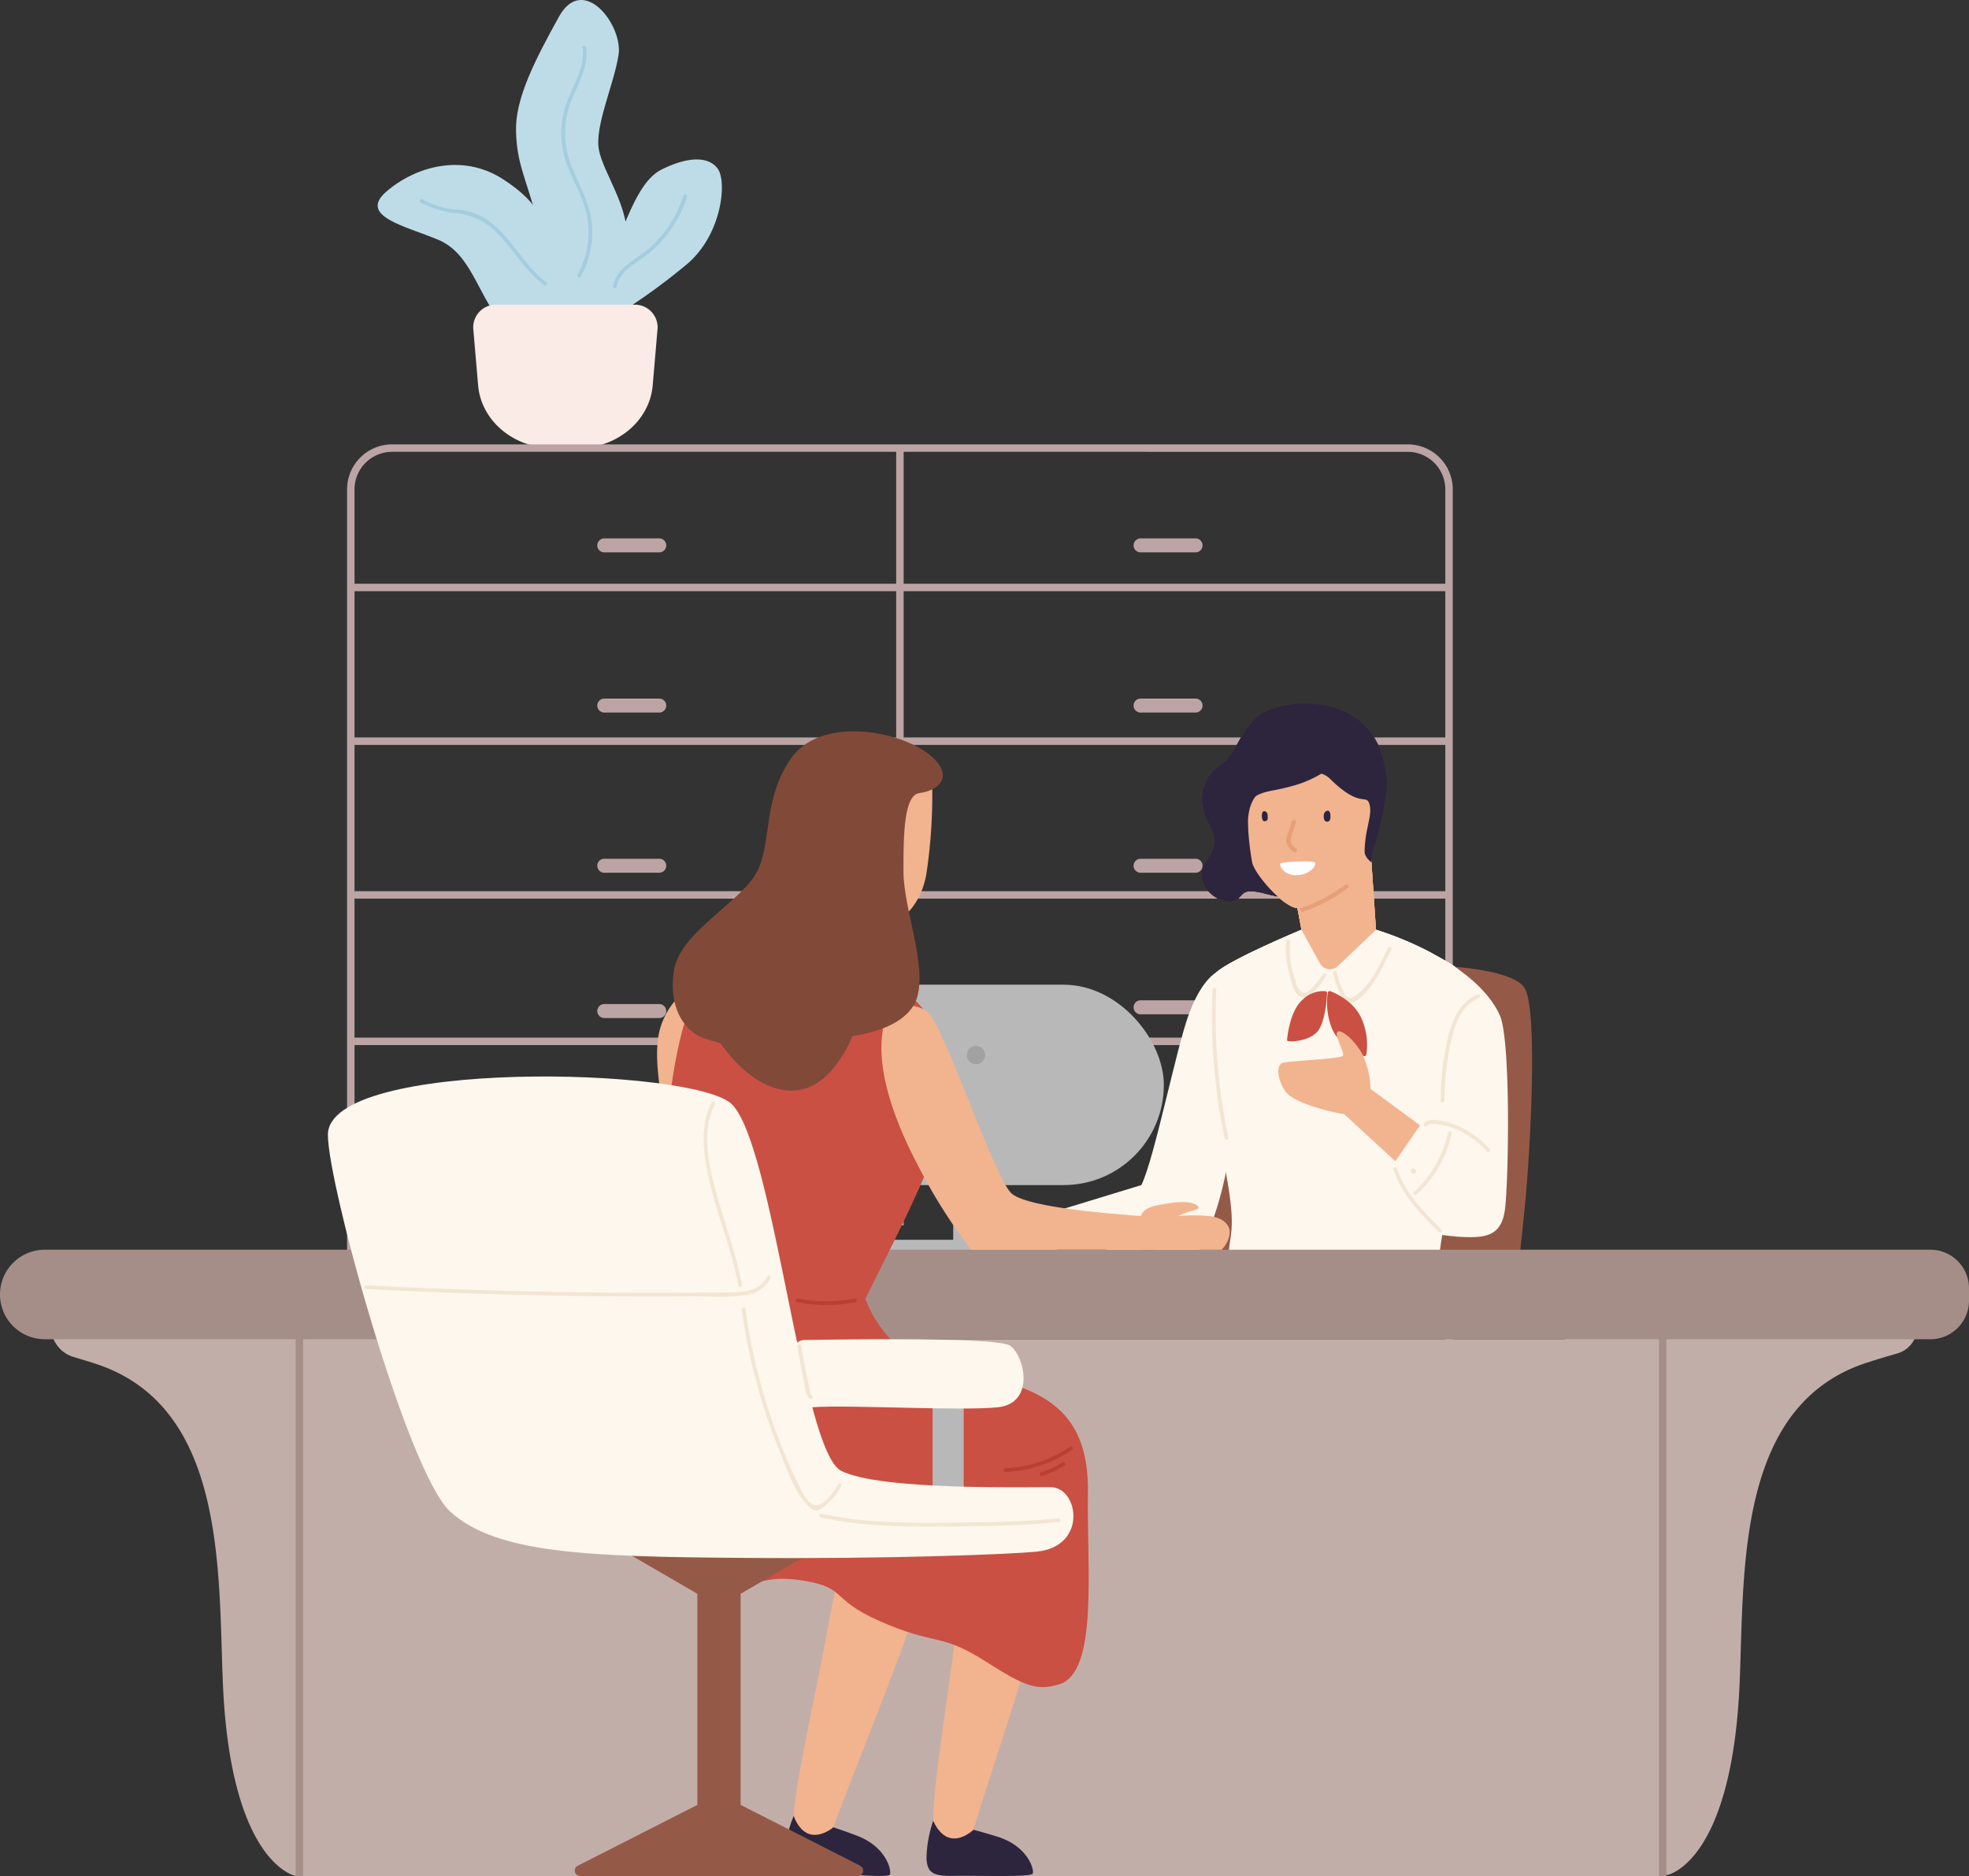 <svg xmlns="http://www.w3.org/2000/svg" width="352" height="335.436" viewBox="0 0 352 335.436">
  <rect x="0" y="0" width="352" height="335.436" fill="#333333" stroke="none"/>
  <g id="Grupo_9147" data-name="Grupo 9147" transform="translate(-258.837 -159.291)">
    <path id="Trazado_8533" data-name="Trazado 8533" d="M1570.305,1239.937a4.888,4.888,0,0,1-1.184,8.893c-1.631.465-3.416,1-5.343,1.62-23.379,7.5-22.006,36.882-22.826,56.982-1.333,32.656-13,34.656-13,34.656l-36.877-45.1,20.882-56.871,49.762-5.332Z" transform="translate(-971.104 -847.576)" fill="#c2aea9"/>
    <path id="Trazado_8534" data-name="Trazado 8534" d="M735.8,320.936a59.573,59.573,0,0,0,7-8.331c3.332-4.832,5.2-14.5,10.18-16.994s8.647-2.333,10.147,0,.667,11.5-5.5,16.828a113.734,113.734,0,0,1-14,10C743.131,322.769,735.8,320.936,735.8,320.936Z" transform="translate(-375.884 -106.002)" fill="#bedce8"/>
    <path id="Trazado_8535" data-name="Trazado 8535" d="M618.579,330.556s-14.981,1.069-19.191-4.1-5.344-12.189-11.139-14.628-14.4-4.2-9.27-8.629,13.512-6.908,20.792-2.233,7.037,8.043,10.14,12.624,4.463,14.566,4.463,14.566Z" transform="translate(-251.059 -109.667)" fill="#bedce8"/>
    <path id="Trazado_8536" data-name="Trazado 8536" d="M708.939,212.782s4.832-5.165,5-11-4.165-11.5-5-15.662,2.666-11.663,3.5-16.994-6.331-14.662-10.663-6.831-7.831,14.662-7.664,20.493,1.666,8,3.832,15.995.666,12.663,2.833,16.328S708.939,212.782,708.939,212.782Z" transform="translate(-343.025)" fill="#bedce8"/>
    <path id="Trazado_8537" data-name="Trazado 8537" d="M676.742,441.981H672.18c-6.978,0-12.782-4.886-13.325-11.219l-.875-10.214a4.065,4.065,0,0,1,4.267-4.2h24.429a4.065,4.065,0,0,1,4.267,4.2l-.875,10.214C689.525,437.095,683.721,441.981,676.742,441.981Z" transform="translate(-314.545 -202.583)" fill="#faebe6"/>
    <g id="Grupo_9138" data-name="Grupo 9138" transform="translate(320.883 238.732)">
      <g id="Grupo_9132" data-name="Grupo 9132" transform="translate(0 0)">
        <path id="Trazado_8538" data-name="Trazado 8538" d="M741.234,723.867H559.66a8.055,8.055,0,0,1-8.046-8.046V542.2a8.055,8.055,0,0,1,8.046-8.046H741.234a8.055,8.055,0,0,1,8.046,8.046V715.822A8.055,8.055,0,0,1,741.234,723.867ZM559.66,535.483a6.721,6.721,0,0,0-6.713,6.713V715.822a6.721,6.721,0,0,0,6.713,6.713H741.234a6.721,6.721,0,0,0,6.713-6.713V542.2a6.721,6.721,0,0,0-6.713-6.713Z" transform="translate(-551.614 -534.15)" fill="#bca4a5"/>
      </g>
      <g id="Grupo_9133" data-name="Grupo 9133" transform="translate(0.666 24.918)">
        <rect id="Rectángulo_5974" data-name="Rectángulo 5974" width="196.333" height="1.333" fill="#bca4a5"/>
      </g>
      <g id="Grupo_9134" data-name="Grupo 9134" transform="translate(0.666 52.4)">
        <rect id="Rectángulo_5975" data-name="Rectángulo 5975" width="196.333" height="1.333" fill="#bca4a5"/>
      </g>
      <g id="Grupo_9135" data-name="Grupo 9135" transform="translate(0.666 79.883)">
        <rect id="Rectángulo_5976" data-name="Rectángulo 5976" width="196.333" height="1.333" fill="#bca4a5"/>
      </g>
      <g id="Grupo_9136" data-name="Grupo 9136" transform="translate(0.666 106.063)">
        <rect id="Rectángulo_5977" data-name="Rectángulo 5977" width="196.333" height="1.333" fill="#bca4a5"/>
      </g>
      <g id="Grupo_9137" data-name="Grupo 9137" transform="translate(98.167 0.666)">
        <rect id="Rectángulo_5978" data-name="Rectángulo 5978" width="1.333" height="138.961" fill="#bca4a5"/>
      </g>
      <path id="Trazado_8539" data-name="Trazado 8539" d="M1226.175,615.978h-9.828a1.25,1.25,0,0,1-1.25-1.25h0a1.25,1.25,0,0,1,1.25-1.249h9.828a1.249,1.249,0,0,1,1.25,1.249h0A1.25,1.25,0,0,1,1226.175,615.978Z" transform="translate(-1074.491 -596.668)" fill="#bca4a5"/>
      <path id="Trazado_8540" data-name="Trazado 8540" d="M1226.175,751.11h-9.828a1.25,1.25,0,0,1-1.25-1.25h0a1.25,1.25,0,0,1,1.25-1.25h9.828a1.25,1.25,0,0,1,1.25,1.25h0A1.25,1.25,0,0,1,1226.175,751.11Z" transform="translate(-1074.491 -703.162)" fill="#bca4a5"/>
      <path id="Trazado_8541" data-name="Trazado 8541" d="M1226.175,886.242h-9.828a1.25,1.25,0,0,1-1.25-1.25h0a1.25,1.25,0,0,1,1.25-1.25h9.828a1.25,1.25,0,0,1,1.25,1.25h0A1.25,1.25,0,0,1,1226.175,886.242Z" transform="translate(-1074.491 -809.657)" fill="#bca4a5"/>
      <path id="Trazado_8542" data-name="Trazado 8542" d="M1226.175,1005.651h-9.828a1.25,1.25,0,0,1-1.25-1.25h0a1.25,1.25,0,0,1,1.25-1.249h9.828a1.249,1.249,0,0,1,1.25,1.249h0A1.25,1.25,0,0,1,1226.175,1005.651Z" transform="translate(-1074.491 -903.76)" fill="#bca4a5"/>
      <path id="Trazado_8543" data-name="Trazado 8543" d="M763.944,615.978h9.828a1.25,1.25,0,0,0,1.249-1.25h0a1.249,1.249,0,0,0-1.249-1.249h-9.828a1.249,1.249,0,0,0-1.25,1.249h0A1.25,1.25,0,0,0,763.944,615.978Z" transform="translate(-717.962 -596.668)" fill="#bca4a5"/>
      <path id="Trazado_8544" data-name="Trazado 8544" d="M763.944,751.11h9.828a1.25,1.25,0,0,0,1.249-1.25h0a1.25,1.25,0,0,0-1.249-1.25h-9.828a1.25,1.25,0,0,0-1.25,1.25h0A1.25,1.25,0,0,0,763.944,751.11Z" transform="translate(-717.962 -703.162)" fill="#bca4a5"/>
      <path id="Trazado_8545" data-name="Trazado 8545" d="M763.944,886.242h9.828a1.25,1.25,0,0,0,1.249-1.25h0a1.25,1.25,0,0,0-1.249-1.25h-9.828a1.25,1.25,0,0,0-1.25,1.25h0A1.25,1.25,0,0,0,763.944,886.242Z" transform="translate(-717.962 -809.657)" fill="#bca4a5"/>
      <path id="Trazado_8546" data-name="Trazado 8546" d="M763.944,1008.8h9.828a1.25,1.25,0,0,0,1.249-1.25h0a1.25,1.25,0,0,0-1.249-1.25h-9.828a1.25,1.25,0,0,0-1.25,1.25h0A1.25,1.25,0,0,0,763.944,1008.8Z" transform="translate(-717.962 -906.238)" fill="#bca4a5"/>
    </g>
    <path id="Trazado_8547" data-name="Trazado 8547" d="M737.789,230c-.3-3.575-2.041-6.617-3.395-9.862a15.922,15.922,0,0,1-.375-12.149c1.229-3.157,3.181-6.157,2.726-9.684-.054-.419-.721-.425-.667,0,.46,3.567-1.617,6.557-2.8,9.765a15.884,15.884,0,0,0-.4,9.822c.959,3.371,2.983,6.336,3.842,9.741A15.616,15.616,0,0,1,735.2,238.9c-.205.377.37.714.576.336A16.442,16.442,0,0,0,737.789,230Z" transform="translate(-373.114 -30.499)" fill="#a4cdde"/>
    <path id="Trazado_8548" data-name="Trazado 8548" d="M635.513,342.1c-3.877-2.884-5.931-7.482-9.691-10.483a10.753,10.753,0,0,0-4.9-2.306c-1.12-.192-2.266-.191-3.38-.42a18,18,0,0,1-4.127-1.579c-.385-.185-.723.389-.336.575a17.49,17.49,0,0,0,5.779,1.856,11.817,11.817,0,0,1,7.3,3.04c3.321,3.032,5.367,7.178,9.014,9.892C635.521,342.934,635.853,342.355,635.513,342.1Z" transform="translate(-279.036 -132.387)" fill="#a4cdde"/>
    <path id="Trazado_8549" data-name="Trazado 8549" d="M788.575,323.523A20.632,20.632,0,0,1,782.347,333c-2.335,1.988-5.675,3.308-6.344,6.623-.085.419.557.6.642.177.449-2.221,2.2-3.449,3.958-4.665a23.772,23.772,0,0,0,3.753-3.122,21.5,21.5,0,0,0,4.863-8.309C789.349,323.29,788.706,323.115,788.575,323.523Z" transform="translate(-407.561 -129.245)" fill="#a4cdde"/>
    <path id="Trazado_8550" data-name="Trazado 8550" d="M1305.366,768.094c-.053-.268.624-7.856-4.9-12.382s-15.848-3.557-18.937,0-3.151,6.157-5.959,8.022a7.242,7.242,0,0,0-3.089,7.387c.562,3.026,2.059,3.837,2.059,6.364s-3.182,4.212-2.059,7.113,4.773,4.231,6.084,3.192.956-2.162,5.017-1.132,6.317,1.187,8.465.453S1305.366,768.094,1305.366,768.094Z" transform="translate(-798.644 -467.629)" fill="#4e372b"/>
    <path id="Trazado_8551" data-name="Trazado 8551" d="M1313.59,771.108c-3.489,3.953-2.662,15.984-1.679,21.286.368,1.987,5.466,7.991,8.141,8.2,4.106.319,11.205-3.783,12.5-6.648.634-1.4,3.785-15.151,1.962-19.522s-11.314-7.582-15.324-6.758C1315.529,768.418,1319.789,764.084,1313.59,771.108Z" transform="translate(-829.232 -478.941)" fill="#f2b38f"/>
    <path id="Trazado_8552" data-name="Trazado 8552" d="M1350.4,887.734l1.993,10.529,5.3,4.056,7.788-1.185-1.308-19.453s-5.684,2.331-6.693,2.833S1350.4,887.734,1350.4,887.734Z" transform="translate(-860.235 -569.3)" fill="#f2b38f"/>
    <path id="Trazado_8553" data-name="Trazado 8553" d="M1324.23,843.969a.645.645,0,0,0-.444-.354c-.669-.13-.569,1.408-.271,1.69a.416.416,0,0,0,.361.089c.188-.034.429-.148.436-.367a3,3,0,0,0-.031-.93A.775.775,0,0,0,1324.23,843.969Z" transform="translate(-838.868 -539.295)" fill="#4e372b"/>
    <path id="Trazado_8554" data-name="Trazado 8554" d="M1376.7,844.186a1.434,1.434,0,0,0-.153-.815c-.321-.415-.863,0-.977.375a1.859,1.859,0,0,0-.039.711.88.88,0,0,0,.157.5.562.562,0,0,0,.844.031A1.214,1.214,0,0,0,1376.7,844.186Z" transform="translate(-880.032 -538.973)" fill="#4e372b"/>
    <path id="Trazado_8555" data-name="Trazado 8555" d="M1345.53,856.184a2.079,2.079,0,0,1-.866-.933c-.25-.535-.066-.864.087-1.386.224-.761.466-1.517.719-2.268.154-.457-.568-.654-.722-.2-.214.636-.421,1.275-.615,1.917a4.806,4.806,0,0,0-.407,1.6,2.919,2.919,0,0,0,1.426,1.912A.375.375,0,0,0,1345.53,856.184Z" transform="translate(-854.973 -545.231)" fill="#e69f77"/>
    <path id="Trazado_8556" data-name="Trazado 8556" d="M1363.681,905.379a28.69,28.69,0,0,1-7.836,4.151c-.461.136-.157.821.3.686a29.333,29.333,0,0,0,8-4.25C1364.545,905.7,1364.078,905.109,1363.681,905.379Z" transform="translate(-864.348 -587.921)" fill="#e69f77"/>
    <path id="Trazado_8557" data-name="Trazado 8557" d="M1338.677,886.3c.5-.361,6.124-.592,6.24-.158.2.769-1.173,2.14-3.16,2.246C1339.157,888.524,1338.454,886.459,1338.677,886.3Z" transform="translate(-850.968 -572.628)" fill="#fff"/>
    <path id="Trazado_8558" data-name="Trazado 8558" d="M1311.115,772.628c-2.916-2.882-7.925.749-14.162.655a17.93,17.93,0,0,1-4.586-1.4l2.465-3.182a15.8,15.8,0,0,1,1.373-2.558,38.929,38.929,0,0,1,4.679-4.305c.375-.249.562-1.248,1.747-.873s4.69.243,6.8,1.511,7.3,1.671,8.236,2.42a13.275,13.275,0,0,1,2.371,3.12,12.823,12.823,0,0,1,1.186,6.552,57.208,57.208,0,0,1-2.184,10.233,12.623,12.623,0,0,0-.531,2.755s-1.227-.888-1.216-1.925c.042-4.06,1.435-6.42.874-8.442S1316.607,778.056,1311.115,772.628Z" transform="translate(-814.503 -474.097)" fill="#4e372b"/>
    <path id="Trazado_8559" data-name="Trazado 8559" d="M1308.485,805.169a11.039,11.039,0,0,0-3.873,2.522c-2.433,2.153-1.876,6.643-1.876,6.643s-2.523-8.141-2.429-8.421.842-3.449,1.4-3.175,2.827-.662,3.988-.569S1308.485,805.169,1308.485,805.169Z" transform="translate(-820.758 -506.633)" fill="#4e372b"/>
    <path id="Trazado_8560" data-name="Trazado 8560" d="M1326.176,799.923a20.2,20.2,0,0,1-5.314,2.233c-3.362.936-4.594.74-6.411,1.774s-.6-1.5-.6-1.5,4.135-4.313,5.3-4.587,2.472-1.4,3.876-1.116S1326.176,799.923,1326.176,799.923Z" transform="translate(-831.118 -502.315)" fill="#4e372b"/>
    <path id="Trazado_8561" data-name="Trazado 8561" d="M1294.661,943.664s-12.292,5.125-15.068,7.5-1.444,18.261,0,27.036,2.555,13.107,2.61,17.55-1.833,6.776,1.278,7.775,4,1.333,14.218,2,13.44-.333,16.55,0,5-1.444,5.109-4,7.109-40.321,6.665-45.1-4.11-6.331-8.219-8.664a59.322,59.322,0,0,0-9.826-4.1s-3.392,3.658-6.613,3.769S1294.661,943.664,1294.661,943.664Z" transform="translate(-803.158 -618.148)" fill="#fdf7ed"/>
    <path id="Trazado_8562" data-name="Trazado 8562" d="M1305.366,768.094c-.053-.268.624-7.856-4.9-12.382s-15.848-3.557-18.937,0-3.151,6.157-5.959,8.022a7.242,7.242,0,0,0-3.089,7.387c.562,3.026,2.059,3.837,2.059,6.364s-3.182,4.212-2.059,7.113,4.773,4.231,6.084,3.192.956-2.162,5.017-1.132,6.317,1.187,8.465.453S1305.366,768.094,1305.366,768.094Z" transform="translate(-798.644 -467.629)" fill="#4e372b"/>
    <path id="Trazado_8563" data-name="Trazado 8563" d="M1313.59,771.108c-3.489,3.953-2.662,15.984-1.679,21.286.368,1.987,5.466,7.991,8.141,8.2,4.106.319,11.205-3.783,12.5-6.648.634-1.4,3.785-15.151,1.962-19.522s-11.314-7.582-15.324-6.758C1315.529,768.418,1319.789,764.084,1313.59,771.108Z" transform="translate(-829.232 -478.941)" fill="#f2b38f"/>
    <path id="Trazado_8564" data-name="Trazado 8564" d="M1350.4,887.734l1.993,10.529,5.3,4.056,7.788-1.185-1.308-19.453s-5.684,2.331-6.693,2.833S1350.4,887.734,1350.4,887.734Z" transform="translate(-860.235 -569.3)" fill="#f2b38f"/>
    <path id="Trazado_8565" data-name="Trazado 8565" d="M1324.23,843.969a.645.645,0,0,0-.444-.354c-.669-.13-.569,1.408-.271,1.69a.416.416,0,0,0,.361.089c.188-.034.429-.148.436-.367a3,3,0,0,0-.031-.93A.775.775,0,0,0,1324.23,843.969Z" transform="translate(-838.868 -539.295)" fill="#4e372b"/>
    <path id="Trazado_8566" data-name="Trazado 8566" d="M1376.7,844.186a1.434,1.434,0,0,0-.153-.815c-.321-.415-.863,0-.977.375a1.859,1.859,0,0,0-.039.711.88.88,0,0,0,.157.5.562.562,0,0,0,.844.031A1.214,1.214,0,0,0,1376.7,844.186Z" transform="translate(-880.032 -538.973)" fill="#4e372b"/>
    <path id="Trazado_8567" data-name="Trazado 8567" d="M1345.53,856.184a2.079,2.079,0,0,1-.866-.933c-.25-.535-.066-.864.087-1.386.224-.761.466-1.517.719-2.268.154-.457-.568-.654-.722-.2-.214.636-.421,1.275-.615,1.917a4.806,4.806,0,0,0-.407,1.6,2.919,2.919,0,0,0,1.426,1.912A.375.375,0,0,0,1345.53,856.184Z" transform="translate(-854.973 -545.231)" fill="#e69f77"/>
    <path id="Trazado_8568" data-name="Trazado 8568" d="M1363.681,905.379a28.69,28.69,0,0,1-7.836,4.151c-.461.136-.157.821.3.686a29.333,29.333,0,0,0,8-4.25C1364.545,905.7,1364.078,905.109,1363.681,905.379Z" transform="translate(-864.348 -587.921)" fill="#e69f77"/>
    <path id="Trazado_8569" data-name="Trazado 8569" d="M1338.677,886.3c.5-.361,6.124-.592,6.24-.158.2.769-1.173,2.14-3.16,2.246C1339.157,888.524,1338.454,886.459,1338.677,886.3Z" transform="translate(-850.968 -572.628)" fill="#fff"/>
    <path id="Trazado_8570" data-name="Trazado 8570" d="M1311.115,772.628c-2.916-2.882-7.925.749-14.162.655a17.93,17.93,0,0,1-4.586-1.4l2.465-3.182a15.8,15.8,0,0,1,1.373-2.558,38.929,38.929,0,0,1,4.679-4.305c.375-.249.562-1.248,1.747-.873s4.69.243,6.8,1.511,7.3,1.671,8.236,2.42a13.275,13.275,0,0,1,2.371,3.12,12.823,12.823,0,0,1,1.186,6.552,57.208,57.208,0,0,1-2.184,10.233,12.623,12.623,0,0,0-.531,2.755s-1.227-.888-1.216-1.925c.042-4.06,1.435-6.42.874-8.442S1316.607,778.056,1311.115,772.628Z" transform="translate(-814.503 -474.097)" fill="#4e372b"/>
    <path id="Trazado_8571" data-name="Trazado 8571" d="M1308.485,805.169a11.039,11.039,0,0,0-3.873,2.522c-2.433,2.153-1.876,6.643-1.876,6.643s-2.523-8.141-2.429-8.421.842-3.449,1.4-3.175,2.827-.662,3.988-.569S1308.485,805.169,1308.485,805.169Z" transform="translate(-820.758 -506.633)" fill="#4e372b"/>
    <path id="Trazado_8572" data-name="Trazado 8572" d="M1326.176,799.923a20.2,20.2,0,0,1-5.314,2.233c-3.362.936-4.594.74-6.411,1.774s-.6-1.5-.6-1.5,4.135-4.313,5.3-4.587,2.472-1.4,3.876-1.116S1326.176,799.923,1326.176,799.923Z" transform="translate(-831.118 -502.315)" fill="#4e372b"/>
    <path id="Trazado_8573" data-name="Trazado 8573" d="M1294.661,943.664s-12.292,5.125-15.068,7.5-1.444,18.261,0,27.036,2.555,13.107,2.61,17.55-1.833,6.776,1.278,7.775,4,1.333,14.218,2,13.44-.333,16.55,0,5-1.444,5.109-4,7.109-40.321,6.665-45.1-4.11-6.331-8.219-8.664a59.322,59.322,0,0,0-9.826-4.1s-3.392,3.658-6.613,3.769S1294.661,943.664,1294.661,943.664Z" transform="translate(-803.158 -618.148)" fill="#fdf7ed"/>
    <path id="Trazado_8574" data-name="Trazado 8574" d="M1305.366,768.094c-.053-.268.624-7.856-4.9-12.382s-15.848-3.557-18.937,0-3.151,6.157-5.959,8.022a7.242,7.242,0,0,0-3.089,7.387c.562,3.026,2.059,3.837,2.059,6.364s-3.182,4.212-2.059,7.113,4.773,4.231,6.084,3.192.956-2.162,5.017-1.132,6.317,1.187,8.465.453S1305.366,768.094,1305.366,768.094Z" transform="translate(-798.644 -467.629)" fill="#4e372b"/>
    <path id="Trazado_8575" data-name="Trazado 8575" d="M1313.59,771.108c-3.489,3.953-2.662,15.984-1.679,21.286.368,1.987,5.466,7.991,8.141,8.2,4.106.319,11.205-3.783,12.5-6.648.634-1.4,3.785-15.151,1.962-19.522s-11.314-7.582-15.324-6.758C1315.529,768.418,1319.789,764.084,1313.59,771.108Z" transform="translate(-829.232 -478.941)" fill="#f2b38f"/>
    <path id="Trazado_8576" data-name="Trazado 8576" d="M1350.4,887.734l1.993,10.529,5.3,4.056,7.788-1.185-1.308-19.453s-5.684,2.331-6.693,2.833S1350.4,887.734,1350.4,887.734Z" transform="translate(-860.235 -569.3)" fill="#f2b38f"/>
    <path id="Trazado_8577" data-name="Trazado 8577" d="M1324.23,843.969a.645.645,0,0,0-.444-.354c-.669-.13-.569,1.408-.271,1.69a.416.416,0,0,0,.361.089c.188-.034.429-.148.436-.367a3,3,0,0,0-.031-.93A.775.775,0,0,0,1324.23,843.969Z" transform="translate(-838.868 -539.295)" fill="#4e372b"/>
    <path id="Trazado_8578" data-name="Trazado 8578" d="M1376.7,844.186a1.434,1.434,0,0,0-.153-.815c-.321-.415-.863,0-.977.375a1.859,1.859,0,0,0-.039.711.88.88,0,0,0,.157.5.562.562,0,0,0,.844.031A1.214,1.214,0,0,0,1376.7,844.186Z" transform="translate(-880.032 -538.973)" fill="#4e372b"/>
    <path id="Trazado_8579" data-name="Trazado 8579" d="M1345.53,856.184a2.079,2.079,0,0,1-.866-.933c-.25-.535-.066-.864.087-1.386.224-.761.466-1.517.719-2.268.154-.457-.568-.654-.722-.2-.214.636-.421,1.275-.615,1.917a4.806,4.806,0,0,0-.407,1.6,2.919,2.919,0,0,0,1.426,1.912A.375.375,0,0,0,1345.53,856.184Z" transform="translate(-854.973 -545.231)" fill="#e69f77"/>
    <path id="Trazado_8580" data-name="Trazado 8580" d="M1363.681,905.379a28.69,28.69,0,0,1-7.836,4.151c-.461.136-.157.821.3.686a29.333,29.333,0,0,0,8-4.25C1364.545,905.7,1364.078,905.109,1363.681,905.379Z" transform="translate(-864.348 -587.921)" fill="#e69f77"/>
    <path id="Trazado_8581" data-name="Trazado 8581" d="M1338.677,886.3c.5-.361,6.124-.592,6.24-.158.2.769-1.173,2.14-3.16,2.246C1339.157,888.524,1338.454,886.459,1338.677,886.3Z" transform="translate(-850.968 -572.628)" fill="#fff"/>
    <path id="Trazado_8582" data-name="Trazado 8582" d="M1311.115,772.628c-2.916-2.882-7.925.749-14.162.655a17.93,17.93,0,0,1-4.586-1.4l2.465-3.182a15.8,15.8,0,0,1,1.373-2.558,38.929,38.929,0,0,1,4.679-4.305c.375-.249.562-1.248,1.747-.873s4.69.243,6.8,1.511,7.3,1.671,8.236,2.42a13.275,13.275,0,0,1,2.371,3.12,12.823,12.823,0,0,1,1.186,6.552,57.208,57.208,0,0,1-2.184,10.233,12.623,12.623,0,0,0-.531,2.755s-1.227-.888-1.216-1.925c.042-4.06,1.435-6.42.874-8.442S1316.607,778.056,1311.115,772.628Z" transform="translate(-814.503 -474.097)" fill="#4e372b"/>
    <path id="Trazado_8583" data-name="Trazado 8583" d="M1308.485,805.169a11.039,11.039,0,0,0-3.873,2.522c-2.433,2.153-1.876,6.643-1.876,6.643s-2.523-8.141-2.429-8.421.842-3.449,1.4-3.175,2.827-.662,3.988-.569S1308.485,805.169,1308.485,805.169Z" transform="translate(-820.758 -506.633)" fill="#4e372b"/>
    <path id="Trazado_8584" data-name="Trazado 8584" d="M1326.176,799.923a20.2,20.2,0,0,1-5.314,2.233c-3.362.936-4.594.74-6.411,1.774s-.6-1.5-.6-1.5,4.135-4.313,5.3-4.587,2.472-1.4,3.876-1.116S1326.176,799.923,1326.176,799.923Z" transform="translate(-831.118 -502.315)" fill="#4e372b"/>
    <path id="Trazado_8585" data-name="Trazado 8585" d="M1294.661,943.664s-12.292,5.125-15.068,7.5-1.444,18.261,0,27.036,2.555,13.107,2.61,17.55-1.833,6.776,1.278,7.775,4,1.333,14.218,2,13.44-.333,16.55,0,5-1.444,5.109-4,7.109-40.321,6.665-45.1-4.11-6.331-8.219-8.664a59.322,59.322,0,0,0-9.826-4.1s-3.392,3.658-6.613,3.769S1294.661,943.664,1294.661,943.664Z" transform="translate(-803.158 -618.148)" fill="#fdf7ed"/>
    <path id="Trazado_8586" data-name="Trazado 8586" d="M1294.363,973.819c.666-.4,17.772-.169,20.216,3.951s.889,30.723,0,39.2-1.555,15.541-1.555,15.541l-48.036-1.177-12.389-2.943,6.22-50.622Z" transform="translate(-783.162 -641.802)" fill="#955a47"/>
    <path id="Trazado_8587" data-name="Trazado 8587" d="M1305.366,768.094c-.053-.268.624-7.856-4.9-12.382s-15.848-3.557-18.937,0-3.151,6.157-5.959,8.022a7.242,7.242,0,0,0-3.089,7.387c.562,3.026,2.059,3.837,2.059,6.364s-3.182,4.212-2.059,7.113,4.773,4.231,6.084,3.192.956-2.162,5.017-1.132,6.317,1.187,8.465.453S1305.366,768.094,1305.366,768.094Z" transform="translate(-798.644 -467.629)" fill="#2d253e"/>
    <path id="Trazado_8588" data-name="Trazado 8588" d="M1313.59,771.108c-3.489,3.953-2.662,15.984-1.679,21.286.368,1.987,5.466,7.991,8.141,8.2,4.106.319,11.205-3.783,12.5-6.648.634-1.4,3.785-15.151,1.962-19.522s-11.314-7.582-15.324-6.758C1315.529,768.418,1319.789,764.084,1313.59,771.108Z" transform="translate(-829.232 -478.941)" fill="#f2b38f"/>
    <path id="Trazado_8589" data-name="Trazado 8589" d="M1350.4,887.734l1.993,10.529,3.924,6.877,9.164-4.006-1.308-19.453s-5.684,2.331-6.693,2.833S1350.4,887.734,1350.4,887.734Z" transform="translate(-860.235 -569.3)" fill="#f2b38f"/>
    <path id="Trazado_8590" data-name="Trazado 8590" d="M1324.23,843.969a.645.645,0,0,0-.444-.354c-.669-.13-.569,1.408-.271,1.69a.416.416,0,0,0,.361.089c.188-.034.429-.148.436-.367a3,3,0,0,0-.031-.93A.775.775,0,0,0,1324.23,843.969Z" transform="translate(-838.868 -539.295)" fill="#2d253e"/>
    <path id="Trazado_8591" data-name="Trazado 8591" d="M1376.7,844.186a1.434,1.434,0,0,0-.153-.815c-.321-.415-.863,0-.977.375a1.859,1.859,0,0,0-.039.711.88.88,0,0,0,.157.5.562.562,0,0,0,.844.031A1.214,1.214,0,0,0,1376.7,844.186Z" transform="translate(-880.032 -538.973)" fill="#2d253e"/>
    <path id="Trazado_8592" data-name="Trazado 8592" d="M1345.53,856.184a2.079,2.079,0,0,1-.866-.933c-.25-.535-.066-.864.087-1.386.224-.761.466-1.517.719-2.268.154-.457-.568-.654-.722-.2-.214.636-.421,1.275-.615,1.917a4.806,4.806,0,0,0-.407,1.6,2.919,2.919,0,0,0,1.426,1.912A.375.375,0,0,0,1345.53,856.184Z" transform="translate(-854.973 -545.231)" fill="#e69f77"/>
    <path id="Trazado_8593" data-name="Trazado 8593" d="M1363.681,905.379a28.69,28.69,0,0,1-7.836,4.151c-.461.136-.157.821.3.686a29.333,29.333,0,0,0,8-4.25C1364.545,905.7,1364.078,905.109,1363.681,905.379Z" transform="translate(-864.348 -587.921)" fill="#e69f77"/>
    <path id="Trazado_8594" data-name="Trazado 8594" d="M1338.677,886.3c.5-.361,6.124-.592,6.24-.158.2.769-1.173,2.14-3.16,2.246C1339.157,888.524,1338.454,886.459,1338.677,886.3Z" transform="translate(-850.968 -572.628)" fill="#fff"/>
    <path id="Trazado_8595" data-name="Trazado 8595" d="M1311.115,772.628c-2.916-2.882-7.925.749-14.162.655a17.93,17.93,0,0,1-4.586-1.4l2.465-3.182a15.8,15.8,0,0,1,1.373-2.558,38.929,38.929,0,0,1,4.679-4.305c.375-.249.562-1.248,1.747-.873s4.69.243,6.8,1.511,7.3,1.671,8.236,2.42a13.275,13.275,0,0,1,2.371,3.12,12.823,12.823,0,0,1,1.186,6.552,57.208,57.208,0,0,1-2.184,10.233,12.623,12.623,0,0,0-.531,2.755s-1.227-.888-1.216-1.925c.042-4.06,1.435-6.42.874-8.442S1316.607,778.056,1311.115,772.628Z" transform="translate(-814.503 -474.097)" fill="#2d253e"/>
    <path id="Trazado_8596" data-name="Trazado 8596" d="M1308.485,805.169a11.039,11.039,0,0,0-3.873,2.522c-2.433,2.153-1.876,6.643-1.876,6.643s-2.523-8.141-2.429-8.421.842-3.449,1.4-3.175,2.827-.662,3.988-.569S1308.485,805.169,1308.485,805.169Z" transform="translate(-820.758 -506.633)" fill="#2d253e"/>
    <path id="Trazado_8597" data-name="Trazado 8597" d="M1326.176,799.923a20.2,20.2,0,0,1-5.314,2.233c-3.362.936-4.594.74-6.411,1.774s-.6-1.5-.6-1.5,4.135-4.313,5.3-4.587,2.472-1.4,3.876-1.116S1326.176,799.923,1326.176,799.923Z" transform="translate(-831.118 -502.315)" fill="#2d253e"/>
    <path id="Trazado_8598" data-name="Trazado 8598" d="M1294.661,943.664s-12.292,5.125-15.068,7.5-1.444,18.261,0,27.036,2.555,13.107,2.61,17.55-1.833,6.776,1.278,7.775,4,1.333,14.218,2,13.44-.333,16.55,0,5-1.444,5.109-4,7.109-40.321,6.665-45.1-4.11-6.331-8.219-8.664a59.322,59.322,0,0,0-9.826-4.1l-6.809,6.486a2.052,2.052,0,0,1-3.214-.5Z" transform="translate(-803.158 -618.148)" fill="#fdf7ed"/>
    <path id="Trazado_8599" data-name="Trazado 8599" d="M1444.95,979.062s4.866,3.266,6.865,7.82,1.555,30.1.888,34.767-3.332,5.109-8.442,4.776a91.321,91.321,0,0,1-11.885-1.9l1.222-38.869Z" transform="translate(-924.841 -646.044)" fill="#fdf7ed"/>
    <rect id="Rectángulo_5979" data-name="Rectángulo 5979" width="31.371" height="3.443" transform="translate(416.406 380.936)" fill="#b8b8b8"/>
    <path id="Trazado_8600" data-name="Trazado 8600" d="M1177.856,979.062s-2.777,1.266-5.109,7.709c-2.271,6.273-6.114,25.63-8.442,30.428l-13.637,4.163s-5.913,4.014,3.751,4.619c2.922.183,4.742.336,5.925.464-.434.473-.7.757-.7.757s-3.777,3.221-2.888,3.777,13.107,1.888,14.107,1.888,7.78-5.331,10.11-28.324S1177.856,979.062,1177.856,979.062Z" transform="translate(-701.421 -646.044)" fill="#fdf7ed"/>
    <path id="Trazado_8601" data-name="Trazado 8601" d="M1350.176,958.225a23.112,23.112,0,0,1-1.878,2.349q-.233.261-.483.5c-.744.519-1.217.686-2.049-.473-.277-.234-.4-1.134-.51-1.462a14.162,14.162,0,0,1-.892-6.742c.066-.42-.576-.6-.642-.177a12.534,12.534,0,0,0,.271,5.012c.316,1.293.674,3.525,1.622,4.526,1.857,1.962,4.265-1.971,5.137-3.2C1351,958.211,1350.422,957.878,1350.176,958.225Z" transform="translate(-854.864 -624.704)" fill="#f2e6d3"/>
    <path id="Trazado_8602" data-name="Trazado 8602" d="M1393.208,958.168c-1.217,2.3-2.265,4.98-4.051,6.9-.875.942-2.693,3.093-3.748,1.362a15.409,15.409,0,0,1-1.406-3.918.334.334,0,0,0-.643.177c.363,1.344,1.56,6.639,3.944,5.1,3.2-2.061,4.785-6.086,6.479-9.291C1393.984,958.126,1393.409,957.789,1393.208,958.168Z" transform="translate(-886.203 -629.447)" fill="#f2e6d3"/>
    <g id="Grupo_9139" data-name="Grupo 9139" transform="translate(399.754 335.333)">
      <rect id="Rectángulo_5980" data-name="Rectángulo 5980" width="67.145" height="35.822" rx="17.911" transform="translate(0)" fill="#b8b8b8"/>
      <rect id="Rectángulo_5981" data-name="Rectángulo 5981" width="8.164" height="18.161" transform="translate(29.491 29.22)" fill="#b8b8b8"/>
    </g>
    <circle id="Elipse_20" data-name="Elipse 20" cx="1.634" cy="1.634" r="1.634" transform="translate(431.243 348.914) rotate(-70.635)" fill="#a1a1a1"/>
    <path id="Trazado_8603" data-name="Trazado 8603" d="M1480.749,998.213c-3.019,1.289-4.37,4.293-5.128,7.309a48.666,48.666,0,0,0-1.394,11.641.333.333,0,0,0,.667,0,49.083,49.083,0,0,1,1.095-10.278c.707-3.235,1.806-6.691,5.1-8.1C1481.479,998.621,1481.14,998.047,1480.749,998.213Z" transform="translate(-957.823 -661.113)" fill="#f2e6d3"/>
    <path id="Trazado_8604" data-name="Trazado 8604" d="M1471.682,1109.224a16.392,16.392,0,0,0-6.388-4.4c-1.075-.382-4.664-1.526-5.345-.061-.18.386.395.725.575.336.318-.683,2.971-.091,3.35,0a12.209,12.209,0,0,1,2.841,1.069,16.829,16.829,0,0,1,4.5,3.526C1471.505,1110.01,1471.976,1109.538,1471.682,1109.224Z" transform="translate(-946.543 -744.538)" fill="#f2e6d3"/>
    <path id="Trazado_8605" data-name="Trazado 8605" d="M1442.823,1155.118c-3.233-3.18-6.509-6.489-7.956-10.9-.133-.406-.777-.232-.643.177,1.485,4.525,4.806,7.924,8.128,11.191C1442.658,1155.891,1443.129,1155.42,1442.823,1155.118Z" transform="translate(-926.283 -776.021)" fill="#f2e6d3"/>
    <path id="Trazado_8606" data-name="Trazado 8606" d="M1284.119,1019.452a105.732,105.732,0,0,1-2.152-26.425c.019-.429-.648-.428-.667,0a106.469,106.469,0,0,0,2.176,26.6C1283.564,1020.049,1284.207,1019.871,1284.119,1019.452Z" transform="translate(-805.699 -656.797)" fill="#f2e6d3"/>
    <path id="Trazado_8607" data-name="Trazado 8607" d="M1457.459,1113.965a19.93,19.93,0,0,1-6.046,10.542c-.316.291.156.761.471.471a20.55,20.55,0,0,0,6.217-10.836C1458.193,1113.724,1457.55,1113.545,1457.459,1113.965Z" transform="translate(-939.761 -752.169)" fill="#f2e6d3"/>
    <path id="Trazado_8608" data-name="Trazado 8608" d="M1449.219,1145.092a.269.269,0,0,0-.218.166c-.216.462.375,1.029.768.6C1450.112,1145.488,1449.635,1144.917,1449.219,1145.092Z" transform="translate(-937.906 -776.863)" fill="#f2e6d3"/>
    <path id="Trazado_8609" data-name="Trazado 8609" d="M1351.71,995.745a.353.353,0,0,0-.317-.37,5.317,5.317,0,0,0-4.073,1.531c-2.333,2.062-2.758,6.949-2.767,7.282s3.933.278,5.488-1.666C1351.365,1000.867,1351.654,996.891,1351.71,995.745Z" transform="translate(-855.629 -658.883)" fill="#ca5043"/>
    <path id="Trazado_8610" data-name="Trazado 8610" d="M1378.933,995.379a.352.352,0,0,0-.478.279,12.271,12.271,0,0,0,.844,6.626c1.276,2.681,4.444,4.209,5.555,4.676a.351.351,0,0,0,.484-.261,11.407,11.407,0,0,0-.8-6.3C1383.258,997.315,1380.067,995.824,1378.933,995.379Z" transform="translate(-882.246 -658.883)" fill="#ca5043"/>
    <g id="Grupo_9140" data-name="Grupo 9140" transform="translate(487.366 343.672)">
      <path id="Trazado_8611" data-name="Trazado 8611" d="M1353.69,1039.634a15.348,15.348,0,0,0-1.54-6.359c-1.5-2.638-3.916-4.471-4.415-3.8s1.416,3.749,1,4.249-8.843.88-10.544,1.19-.96,3.6.419,5.329,6.793,3.311,10.375,3.895S1353.69,1039.634,1353.69,1039.634Z" transform="translate(-1337.204 -1029.333)" fill="#f2b38f"/>
      <path id="Trazado_8612" data-name="Trazado 8612" d="M1397.495,1075.23l8.849,6.5-4.424,6.415-9.13-8.414,3.724-5.227Z" transform="translate(-1381.01 -1064.929)" fill="#f2b38f"/>
    </g>
    <rect id="Rectángulo_5982" data-name="Rectángulo 5982" width="243.903" height="95.969" transform="translate(311.729 398.708)" fill="#c2aea9"/>
    <path id="Trazado_8613" data-name="Trazado 8613" d="M304.621,1239.807a5.653,5.653,0,0,0,1.308,10.287q1.757.518,3.715,1.141c23.487,7.5,22.107,36.882,22.931,56.982,1.339,32.656,13.056,34.656,13.056,34.656l37.047-45.1L361.7,1240.906l-49.991-5.332Z" transform="translate(-33.902 -848.195)" fill="#c2aea9"/>
    <path id="Rectángulo_5983" data-name="Rectángulo 5983" d="M8,0H345.1A6.9,6.9,0,0,1,352,6.9V9.1a6.9,6.9,0,0,1-6.9,6.9H8A8,8,0,0,1,0,8V8A8,8,0,0,1,8,0Z" transform="translate(258.837 382.713)" fill="#a68e88"/>
    <g id="Grupo_9141" data-name="Grupo 9141" transform="translate(311.694 394.793)">
      <rect id="Rectángulo_5984" data-name="Rectángulo 5984" width="1.333" height="99.875" transform="translate(0 0)" fill="#a68e88"/>
    </g>
    <path id="Trazado_8614" data-name="Trazado 8614" d="M817.848,995.1a13.153,13.153,0,0,0-4.665,9.553c-.492,6.591,2.738,19.1,2.738,19.1s8.369-5.109,9.48-6.886,4.665-20.882,4-21.771S817.848,995.1,817.848,995.1Z" transform="translate(-436.828 -658.371)" fill="#f2b38f"/>
    <path id="Trazado_8615" data-name="Trazado 8615" d="M856.7,977.53c.667,1,6.455-2.878,11.663,6.608,3.127,5.7,1.123,17.551.234,22.216s-8.026,18.328-11.858,26.158.989,25.527-8.016,26.194-23.647-25.86-26.829-38.69.816-34.489,3.149-38.654a16.851,16.851,0,0,1,11.663-7.664C840.543,973.364,856.7,977.53,856.7,977.53Z" transform="translate(-442.806 -641.801)" fill="#ca5043"/>
    <path id="Trazado_8616" data-name="Trazado 8616" d="M1000.2,812.626s2.1,1.924,2.073,2.256a95.355,95.355,0,0,1-1.062,15.626c-1.235,6.707-5.7,8.631-5.7,8.631s-3.836,2.3-4.013,1.62-.874-10.079-.768-11.631,2.385-10.526,2.859-10.939S1000.2,812.626,1000.2,812.626Z" transform="translate(-576.778 -514.879)" fill="#f2b38f"/>
    <path id="Trazado_8617" data-name="Trazado 8617" d="M1054.887,1428.369s-2.737,1.667-4.615,17.636-5.661,36.394-3.594,37.438,5.432,3.691,6.39-.167c1.613-6.49,17.382-51.32,16.171-57.759S1054.887,1428.369,1054.887,1428.369Z" transform="translate(-620.408 -996.095)" fill="#f2b38f"/>
    <path id="Trazado_8618" data-name="Trazado 8618" d="M1041.547,1695.258a22.088,22.088,0,0,0-1.208,6.723c.165,2.744,1.25,3.207,5.251,3.134s13.453.276,13.746-.409-.837-4.889-6.322-6.6A98.422,98.422,0,0,0,1041.547,1695.258Z" transform="translate(-615.874 -1210.462)" fill="#2d253e"/>
    <path id="Trazado_8619" data-name="Trazado 8619" d="M1046.091,1689.117s1.026,2.694,3.137,3.109,4.057-1.492,4.057-1.492l-3.3-3.269Z" transform="translate(-620.418 -1204.321)" fill="#f2b38f"/>
    <g id="Grupo_9142" data-name="Grupo 9142" transform="translate(399.118 427.595)">
      <path id="Trazado_8620" data-name="Trazado 8620" d="M940.261,1429.78s-2.833,1.5-5.665,17.328-7.834,35.989-5.833,37.155,5.2,4.01,6.389.217c2-6.382,20.429-50.185,19.607-56.685S940.261,1429.78,940.261,1429.78Z" transform="translate(-926.709 -1425.344)" fill="#f2b38f"/>
      <path id="Trazado_8621" data-name="Trazado 8621" d="M922.4,1691.172a22.091,22.091,0,0,0-1.609,6.638c0,2.749,1.055,3.277,5.054,3.443s13.412,1.083,13.745.417-.543-4.931-5.915-6.97A98.5,98.5,0,0,0,922.4,1691.172Z" transform="translate(-920.787 -1634.837)" fill="#2d253e"/>
      <path id="Trazado_8622" data-name="Trazado 8622" d="M928.381,1685.911s.862,2.751,2.945,3.292,4.139-1.246,4.139-1.246l-3.1-3.461Z" transform="translate(-926.772 -1629.576)" fill="#f2b38f"/>
    </g>
    <path id="Trazado_8623" data-name="Trazado 8623" d="M857.868,1235.574s1.894,15.308,18.494,17.529,22.66,8.219,22.437,21.549,1.889,31.743-5.11,33.941c-4.11,1.291-6.4.236-13.329-4.173-8.007-5.094-8.664-2.645-18.846-7.144-9.023-3.986-5.646-5.943-13.7-7.221-9.865-1.566-6.887,3.57-13.329-4.019s-12.073-17.585-9.924-22.694S857.868,1235.574,857.868,1235.574Z" transform="translate(-445.469 -848.195)" fill="#ca5043"/>
    <g id="Grupo_9143" data-name="Grupo 9143" transform="translate(416.406 339.061)">
      <path id="Trazado_8624" data-name="Trazado 8624" d="M1010.859,1008.965c-1.477-1.618-7.176-3-8.233,3s1.06,14.272,6.225,24.1a96.861,96.861,0,0,0,9.552,15.162h33.153s-1.461-5.859-2.666-6c-1.95-.224-20.31-1.263-23.309-4.11S1013.9,1012.3,1010.859,1008.965Z" transform="translate(-1002.362 -1007.575)" fill="#f2b38f"/>
      <path id="Trazado_8625" data-name="Trazado 8625" d="M1220.269,1175.206c.96-1.005,2.156-1.212,4.793-1.616,4.892-.749,5.822.874,4.719,1.159a14.776,14.776,0,0,0-3.2,1.159,28.87,28.87,0,0,1,5.707,0c2.594.333,3.577,1.742,3.52,2.95a4.762,4.762,0,0,1-1.458,3.047h-14.387l-.386-5.109A7.215,7.215,0,0,1,1220.269,1175.206Z" transform="translate(-1173.544 -1138.254)" fill="#f2b38f"/>
    </g>
    <path id="Trazado_8626" data-name="Trazado 8626" d="M847.548,780.945c-5.776,8.109-3,16.773-7.22,21.993s-12.663,9.775-13.773,15.884,1.444,11,5.443,12.329l2.888.889s5.293,8.331,12.588,8.442,10.96-9.774,10.96-9.774,9.775-1,11.552-6.887-2.431-15.884-2.438-22.548.092-13.662,2.875-14,5.534-2.2,3.422-5.165C869.874,776.529,853.324,772.836,847.548,780.945Z" transform="translate(-447.2 -486.203)" fill="#814a38"/>
    <path id="Trazado_8627" data-name="Trazado 8627" d="M940.605,1254.684a25.853,25.853,0,0,1-10.063-.019c-.419-.083-.6.559-.177.643a26.829,26.829,0,0,0,10.418.02C941.2,1255.245,941.025,1254.6,940.605,1254.684Z" transform="translate(-529.027 -863.234)" fill="#ba3f32"/>
    <path id="Trazado_8628" data-name="Trazado 8628" d="M1117.273,1379.479a22.079,22.079,0,0,1-11.57,3.851c-.427.018-.43.685,0,.667a22.738,22.738,0,0,0,11.906-3.942C1117.962,1379.815,1117.629,1379.237,1117.273,1379.479Z" transform="translate(-667.144 -961.558)" fill="#ba3f32"/>
    <path id="Trazado_8629" data-name="Trazado 8629" d="M1140.01,1392.862a17.188,17.188,0,0,1-3.813,1.755c-.407.13-.233.774.177.643a17.96,17.96,0,0,0,3.972-1.823C1140.711,1393.213,1140.376,1392.636,1140.01,1392.862Z" transform="translate(-691.246 -972.11)" fill="#ba3f32"/>
    <g id="Grupo_9145" data-name="Grupo 9145" transform="translate(317.455 351.744)">
      <g id="Grupo_9144" data-name="Grupo 9144">
        <rect id="Rectángulo_5985" data-name="Rectángulo 5985" width="5.554" height="18.994" transform="translate(108.106 55.073)" fill="#b8b8b8"/>
        <path id="Trazado_8630" data-name="Trazado 8630" d="M806.282,1480.125,790.4,1470.9h31.768Z" transform="translate(-736.367 -1385.398)" fill="#955a47"/>
        <rect id="Rectángulo_5986" data-name="Rectángulo 5986" width="7.738" height="56.33" transform="translate(66.046 84.952)" fill="#955a47"/>
        <path id="Trazado_8631" data-name="Trazado 8631" d="M535.441,1077.854c-.007,8.954,14.237,60.338,21.846,67.332,8.251,7.584,24.835,8.08,52.16,8.3,26.924.219,47.8-.643,52.65-1.111,9.219-.889,7.553-11.441,2.629-11.526-4.053-.07-30.4.641-37.507-2.914s-12-57.982-19.549-65.535C601,1065.736,535.452,1064.167,535.441,1077.854Z" transform="translate(-535.441 -1067.425)" fill="#fdf7ed"/>
        <path id="Trazado_8632" data-name="Trazado 8632" d="M769.018,1673.286,744.2,1685.909a.969.969,0,0,0,.439,1.833h49.632a.969.969,0,0,0,.439-1.833L769.9,1673.286A.968.968,0,0,0,769.018,1673.286Z" transform="translate(-699.542 -1544.808)" fill="#955a47"/>
        <path id="Trazado_8633" data-name="Trazado 8633" d="M926.933,1289.174c.333.019,33.767-.708,36.433.991s4.665,10.332-2.11,11.04-26.72-.488-33.212,0C923.046,1301.581,922.157,1288.9,926.933,1289.174Z" transform="translate(-841.487 -1242.072)" fill="#fdf7ed"/>
      </g>
      <path id="Trazado_8634" data-name="Trazado 8634" d="M934.171,1302.547c-.507-.409-.545-1.574-.68-2.169q-.245-1.078-.468-2.16c-.319-1.547-.6-3.1-.856-4.658-.069-.422-.712-.243-.642.177.307,1.87.651,3.733,1.05,5.585.221,1.029.264,3,1.125,3.7C934.031,1303.285,934.505,1302.817,934.171,1302.547Z" transform="translate(-847.582 -1245.447)" fill="#f2e6d3"/>
      <path id="Trazado_8635" data-name="Trazado 8635" d="M638.029,1235.553c-1.533,3.1-5.347,2.82-8.293,2.838q-4.455.027-8.91.051-8.983.033-17.965-.1-18.3-.269-36.574-1.222c-.429-.022-.427.645,0,.667q19.6,1.015,39.235,1.257,9.5.114,19,.045c3.112-.019,6.432.267,9.516-.208a5.788,5.788,0,0,0,4.565-2.993C638.794,1235.506,638.22,1235.168,638.029,1235.553Z" transform="translate(-559.498 -1199.789)" fill="#f2e6d3"/>
      <path id="Trazado_8636" data-name="Trazado 8636" d="M854.935,1105.851c-1.458-5.142-3.181-11.854-.537-16.875.2-.379-.375-.716-.575-.336-2.479,4.707-1.261,10.781,0,15.681,1.482,5.739,3.711,11.262,4.778,17.11.077.421.719.243.643-.177C858.287,1115.989,856.391,1110.985,854.935,1105.851Z" transform="translate(-785.218 -1084.013)" fill="#f2e6d3"/>
      <path id="Trazado_8637" data-name="Trazado 8637" d="M901.8,1293.925c-.7,1.267-2.263,3.779-3.9,3.729-1.586-.048-2.684-2.728-3.311-4.013a98.924,98.924,0,0,1-4.3-10.32,105.152,105.152,0,0,1-5.027-20.772c-.058-.423-.7-.243-.643.177a105,105,0,0,0,6.77,25.344c1.306,3.2,2.576,7.2,5.077,9.691,1.091,1.086,1.57,1.087,2.785.174a11.405,11.405,0,0,0,3.126-3.674C902.58,1293.886,902.005,1293.549,901.8,1293.925Z" transform="translate(-810.614 -1221.008)" fill="#f2e6d3"/>
      <path id="Trazado_8638" data-name="Trazado 8638" d="M992.826,1437.089c-7.092.717-14.224.749-21.345.789-7.047.04-14.12-.061-21.028-1.6-.418-.093-.6.549-.177.643,6.757,1.508,13.675,1.661,20.571,1.63,7.332-.034,14.679-.054,21.98-.792C993.249,1437.712,993.253,1437.045,992.826,1437.089Z" transform="translate(-862.174 -1358.1)" fill="#f2e6d3"/>
    </g>
    <g id="Grupo_9146" data-name="Grupo 9146" transform="translate(555.394 394.851)">
      <rect id="Rectángulo_5987" data-name="Rectángulo 5987" width="1.333" height="99.875" fill="#a68e88"/>
    </g>
  </g>
</svg>
